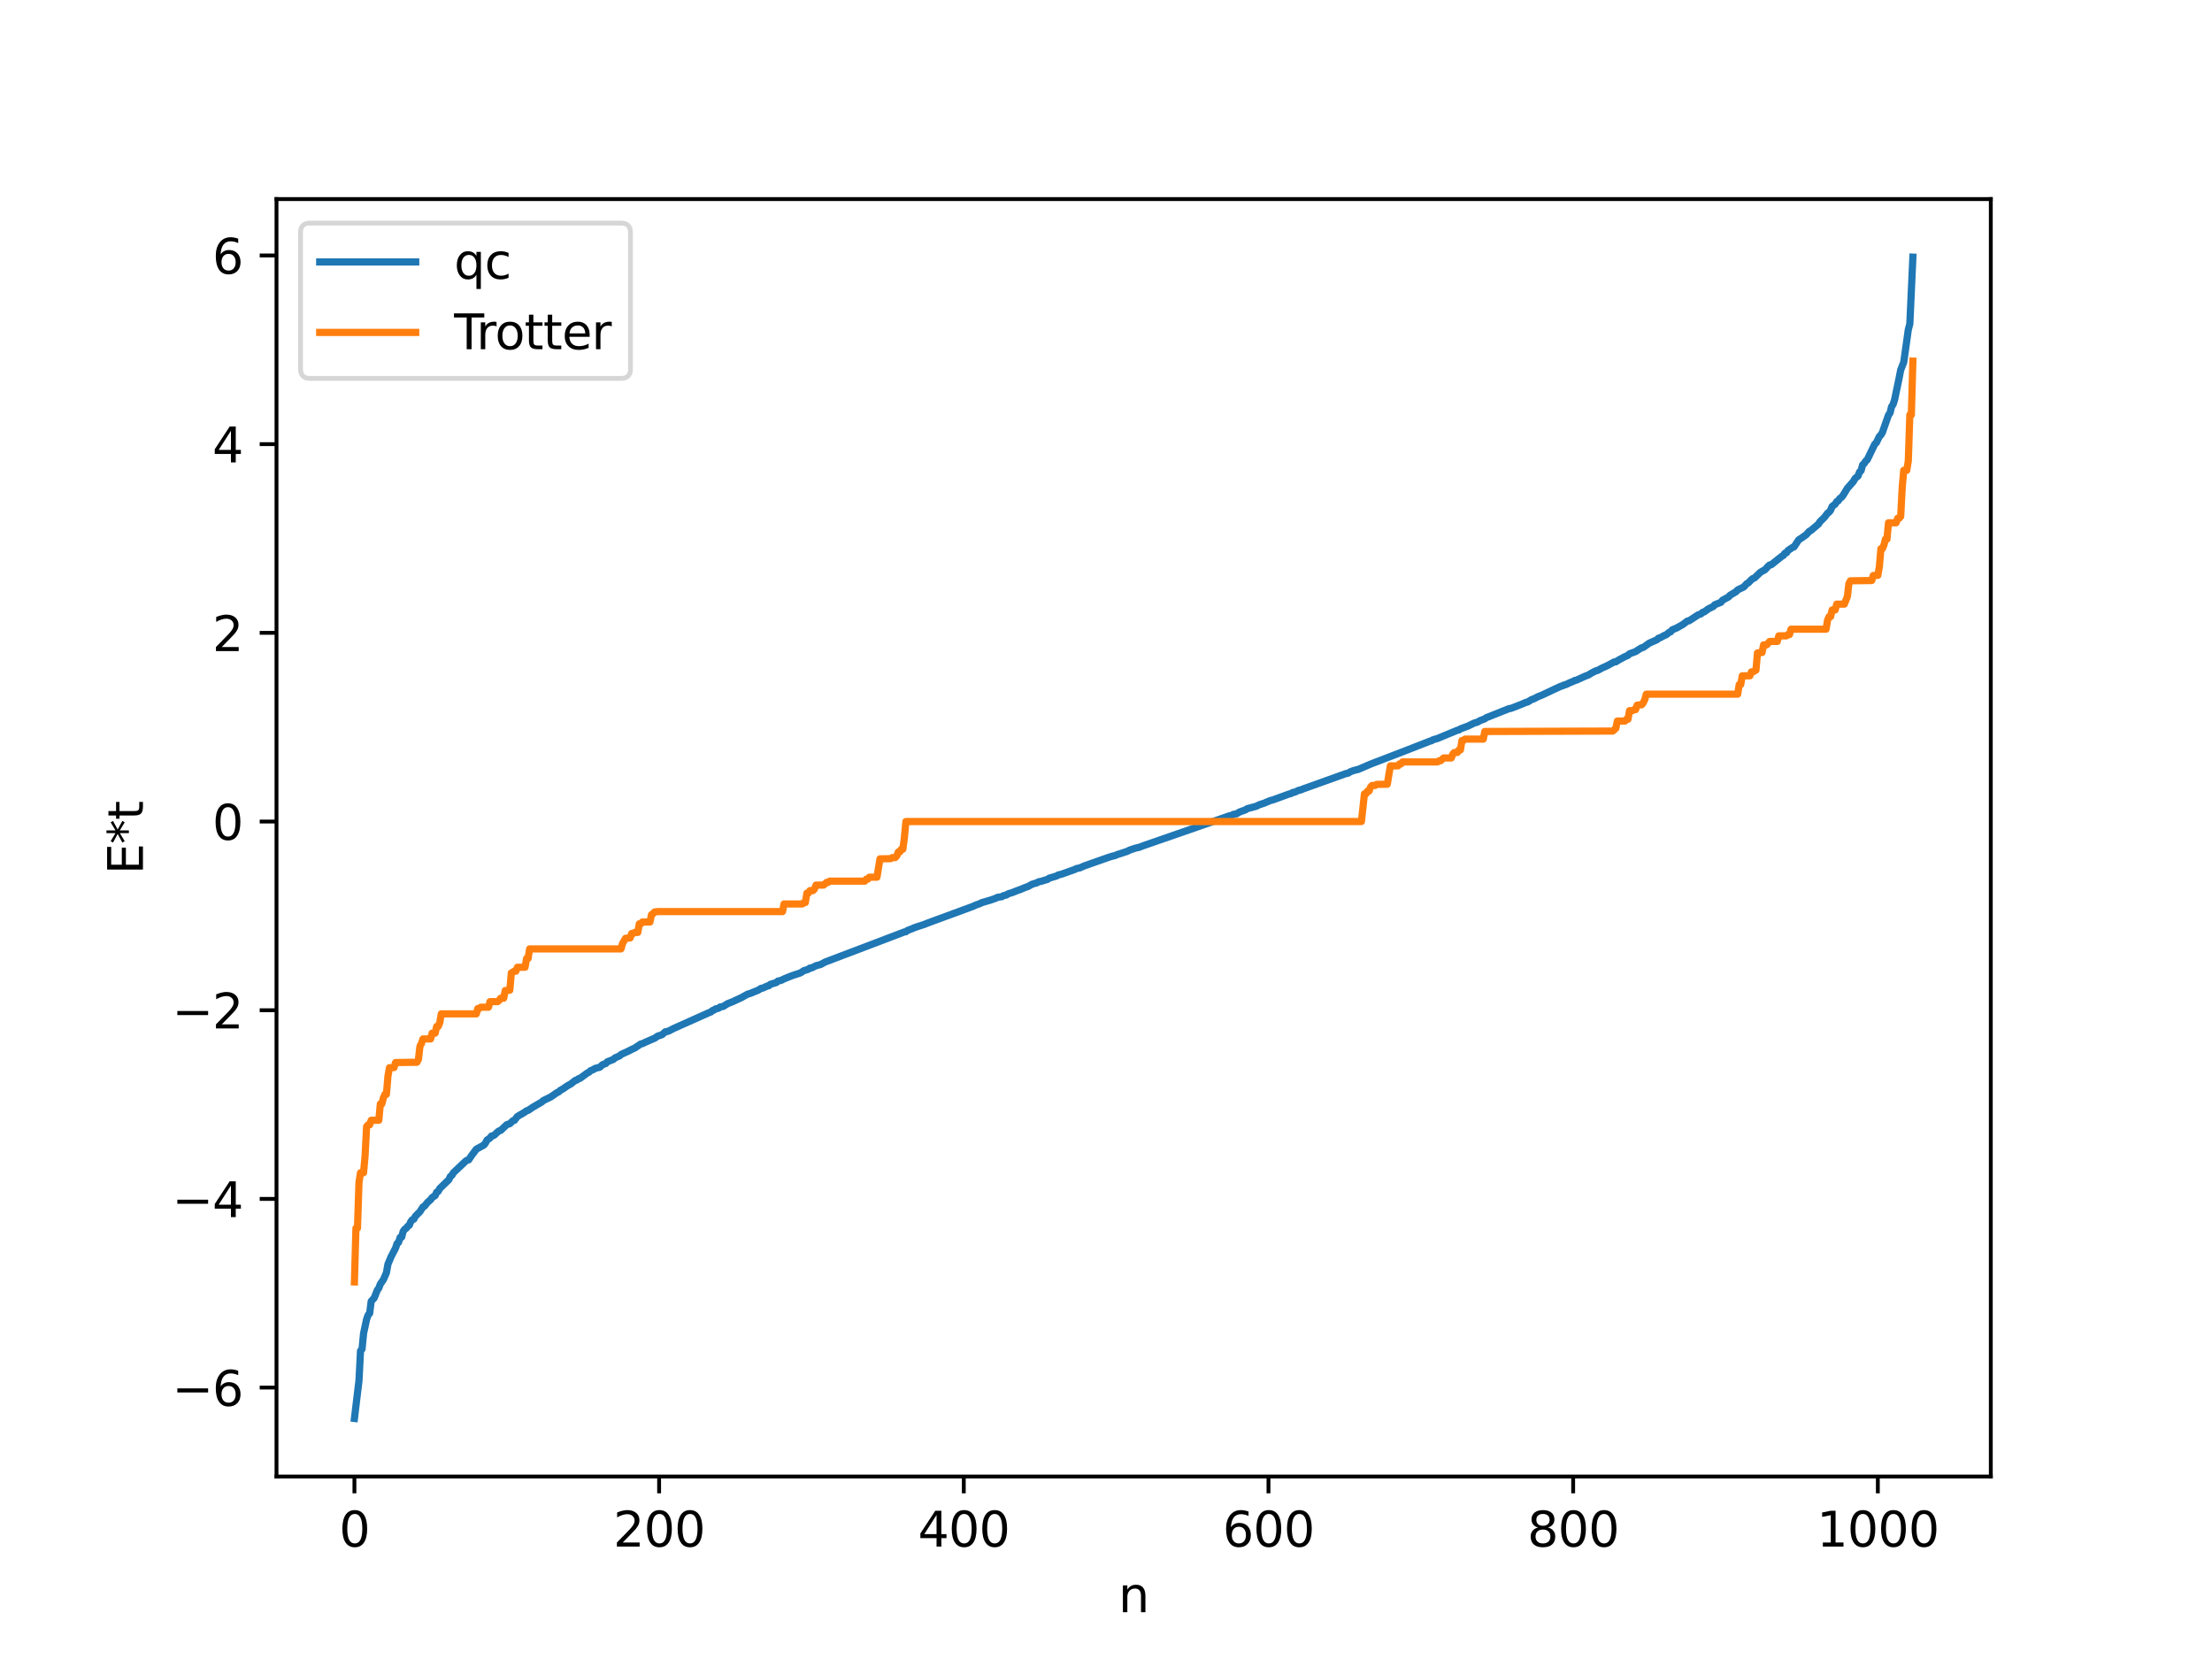 <?xml version="1.0" encoding="utf-8" standalone="no"?>
<!DOCTYPE svg PUBLIC "-//W3C//DTD SVG 1.1//EN"
  "http://www.w3.org/Graphics/SVG/1.1/DTD/svg11.dtd">
<svg xmlns:xlink="http://www.w3.org/1999/xlink" width="460.8pt" height="345.6pt" viewBox="0 0 460.8 345.6" xmlns="http://www.w3.org/2000/svg" version="1.1">
 <defs>
  <style type="text/css">*{stroke-linejoin: round; stroke-linecap: butt}</style>
 </defs>
 <g id="figure_1">
  <g id="patch_1">
   <path d="M 0 345.6 
L 460.8 345.6 
L 460.8 0 
L 0 0 
z
" style="fill: #ffffff"/>
  </g>
  <g id="axes_1">
   <g id="patch_2">
    <path d="M 57.6 307.584 
L 414.72 307.584 
L 414.72 41.472 
L 57.6 41.472 
z
" style="fill: #ffffff"/>
   </g>
   <g id="matplotlib.axis_1">
    <g id="xtick_1">
     <g id="line2d_1">
      <defs>
       <path id="m8b14ac8494" d="M 0 0 
L 0 3.5 
" style="stroke: #000000; stroke-width: 0.8"/>
      </defs>
      <g>
       <use xlink:href="#m8b14ac8494" x="73.833" y="307.584" style="stroke: #000000; stroke-width: 0.8"/>
      </g>
     </g>
     <g id="text_1">
      <!-- 0 -->
      <g transform="translate(70.651 322.182) scale(0.1 -0.1)">
       <defs>
        <path id="DejaVuSans-30" d="M 2034 4250 
Q 1547 4250 1301 3770 
Q 1056 3291 1056 2328 
Q 1056 1369 1301 889 
Q 1547 409 2034 409 
Q 2525 409 2770 889 
Q 3016 1369 3016 2328 
Q 3016 3291 2770 3770 
Q 2525 4250 2034 4250 
z
M 2034 4750 
Q 2819 4750 3233 4129 
Q 3647 3509 3647 2328 
Q 3647 1150 3233 529 
Q 2819 -91 2034 -91 
Q 1250 -91 836 529 
Q 422 1150 422 2328 
Q 422 3509 836 4129 
Q 1250 4750 2034 4750 
z
" transform="scale(0.016)"/>
       </defs>
       <use xlink:href="#DejaVuSans-30"/>
      </g>
     </g>
    </g>
    <g id="xtick_2">
     <g id="line2d_2">
      <g>
       <use xlink:href="#m8b14ac8494" x="137.304" y="307.584" style="stroke: #000000; stroke-width: 0.8"/>
      </g>
     </g>
     <g id="text_2">
      <!-- 200 -->
      <g transform="translate(127.76 322.182) scale(0.1 -0.1)">
       <defs>
        <path id="DejaVuSans-32" d="M 1228 531 
L 3431 531 
L 3431 0 
L 469 0 
L 469 531 
Q 828 903 1448 1529 
Q 2069 2156 2228 2338 
Q 2531 2678 2651 2914 
Q 2772 3150 2772 3378 
Q 2772 3750 2511 3984 
Q 2250 4219 1831 4219 
Q 1534 4219 1204 4116 
Q 875 4013 500 3803 
L 500 4441 
Q 881 4594 1212 4672 
Q 1544 4750 1819 4750 
Q 2544 4750 2975 4387 
Q 3406 4025 3406 3419 
Q 3406 3131 3298 2873 
Q 3191 2616 2906 2266 
Q 2828 2175 2409 1742 
Q 1991 1309 1228 531 
z
" transform="scale(0.016)"/>
       </defs>
       <use xlink:href="#DejaVuSans-32"/>
       <use xlink:href="#DejaVuSans-30" x="63.623"/>
       <use xlink:href="#DejaVuSans-30" x="127.246"/>
      </g>
     </g>
    </g>
    <g id="xtick_3">
     <g id="line2d_3">
      <g>
       <use xlink:href="#m8b14ac8494" x="200.775" y="307.584" style="stroke: #000000; stroke-width: 0.8"/>
      </g>
     </g>
     <g id="text_3">
      <!-- 400 -->
      <g transform="translate(191.231 322.182) scale(0.1 -0.1)">
       <defs>
        <path id="DejaVuSans-34" d="M 2419 4116 
L 825 1625 
L 2419 1625 
L 2419 4116 
z
M 2253 4666 
L 3047 4666 
L 3047 1625 
L 3713 1625 
L 3713 1100 
L 3047 1100 
L 3047 0 
L 2419 0 
L 2419 1100 
L 313 1100 
L 313 1709 
L 2253 4666 
z
" transform="scale(0.016)"/>
       </defs>
       <use xlink:href="#DejaVuSans-34"/>
       <use xlink:href="#DejaVuSans-30" x="63.623"/>
       <use xlink:href="#DejaVuSans-30" x="127.246"/>
      </g>
     </g>
    </g>
    <g id="xtick_4">
     <g id="line2d_4">
      <g>
       <use xlink:href="#m8b14ac8494" x="264.246" y="307.584" style="stroke: #000000; stroke-width: 0.8"/>
      </g>
     </g>
     <g id="text_4">
      <!-- 600 -->
      <g transform="translate(254.702 322.182) scale(0.1 -0.1)">
       <defs>
        <path id="DejaVuSans-36" d="M 2113 2584 
Q 1688 2584 1439 2293 
Q 1191 2003 1191 1497 
Q 1191 994 1439 701 
Q 1688 409 2113 409 
Q 2538 409 2786 701 
Q 3034 994 3034 1497 
Q 3034 2003 2786 2293 
Q 2538 2584 2113 2584 
z
M 3366 4563 
L 3366 3988 
Q 3128 4100 2886 4159 
Q 2644 4219 2406 4219 
Q 1781 4219 1451 3797 
Q 1122 3375 1075 2522 
Q 1259 2794 1537 2939 
Q 1816 3084 2150 3084 
Q 2853 3084 3261 2657 
Q 3669 2231 3669 1497 
Q 3669 778 3244 343 
Q 2819 -91 2113 -91 
Q 1303 -91 875 529 
Q 447 1150 447 2328 
Q 447 3434 972 4092 
Q 1497 4750 2381 4750 
Q 2619 4750 2861 4703 
Q 3103 4656 3366 4563 
z
" transform="scale(0.016)"/>
       </defs>
       <use xlink:href="#DejaVuSans-36"/>
       <use xlink:href="#DejaVuSans-30" x="63.623"/>
       <use xlink:href="#DejaVuSans-30" x="127.246"/>
      </g>
     </g>
    </g>
    <g id="xtick_5">
     <g id="line2d_5">
      <g>
       <use xlink:href="#m8b14ac8494" x="327.717" y="307.584" style="stroke: #000000; stroke-width: 0.8"/>
      </g>
     </g>
     <g id="text_5">
      <!-- 800 -->
      <g transform="translate(318.173 322.182) scale(0.1 -0.1)">
       <defs>
        <path id="DejaVuSans-38" d="M 2034 2216 
Q 1584 2216 1326 1975 
Q 1069 1734 1069 1313 
Q 1069 891 1326 650 
Q 1584 409 2034 409 
Q 2484 409 2743 651 
Q 3003 894 3003 1313 
Q 3003 1734 2745 1975 
Q 2488 2216 2034 2216 
z
M 1403 2484 
Q 997 2584 770 2862 
Q 544 3141 544 3541 
Q 544 4100 942 4425 
Q 1341 4750 2034 4750 
Q 2731 4750 3128 4425 
Q 3525 4100 3525 3541 
Q 3525 3141 3298 2862 
Q 3072 2584 2669 2484 
Q 3125 2378 3379 2068 
Q 3634 1759 3634 1313 
Q 3634 634 3220 271 
Q 2806 -91 2034 -91 
Q 1263 -91 848 271 
Q 434 634 434 1313 
Q 434 1759 690 2068 
Q 947 2378 1403 2484 
z
M 1172 3481 
Q 1172 3119 1398 2916 
Q 1625 2713 2034 2713 
Q 2441 2713 2670 2916 
Q 2900 3119 2900 3481 
Q 2900 3844 2670 4047 
Q 2441 4250 2034 4250 
Q 1625 4250 1398 4047 
Q 1172 3844 1172 3481 
z
" transform="scale(0.016)"/>
       </defs>
       <use xlink:href="#DejaVuSans-38"/>
       <use xlink:href="#DejaVuSans-30" x="63.623"/>
       <use xlink:href="#DejaVuSans-30" x="127.246"/>
      </g>
     </g>
    </g>
    <g id="xtick_6">
     <g id="line2d_6">
      <g>
       <use xlink:href="#m8b14ac8494" x="391.188" y="307.584" style="stroke: #000000; stroke-width: 0.8"/>
      </g>
     </g>
     <g id="text_6">
      <!-- 1000 -->
      <g transform="translate(378.463 322.182) scale(0.1 -0.1)">
       <defs>
        <path id="DejaVuSans-31" d="M 794 531 
L 1825 531 
L 1825 4091 
L 703 3866 
L 703 4441 
L 1819 4666 
L 2450 4666 
L 2450 531 
L 3481 531 
L 3481 0 
L 794 0 
L 794 531 
z
" transform="scale(0.016)"/>
       </defs>
       <use xlink:href="#DejaVuSans-31"/>
       <use xlink:href="#DejaVuSans-30" x="63.623"/>
       <use xlink:href="#DejaVuSans-30" x="127.246"/>
       <use xlink:href="#DejaVuSans-30" x="190.869"/>
      </g>
     </g>
    </g>
    <g id="text_7">
     <!-- n -->
     <g transform="translate(232.991 335.861) scale(0.1 -0.1)">
      <defs>
       <path id="DejaVuSans-6e" d="M 3513 2113 
L 3513 0 
L 2938 0 
L 2938 2094 
Q 2938 2591 2744 2837 
Q 2550 3084 2163 3084 
Q 1697 3084 1428 2787 
Q 1159 2491 1159 1978 
L 1159 0 
L 581 0 
L 581 3500 
L 1159 3500 
L 1159 2956 
Q 1366 3272 1645 3428 
Q 1925 3584 2291 3584 
Q 2894 3584 3203 3211 
Q 3513 2838 3513 2113 
z
" transform="scale(0.016)"/>
      </defs>
      <use xlink:href="#DejaVuSans-6e"/>
     </g>
    </g>
   </g>
   <g id="matplotlib.axis_2">
    <g id="ytick_1">
     <g id="line2d_7">
      <defs>
       <path id="m20b7e41b5f" d="M 0 0 
L -3.5 0 
" style="stroke: #000000; stroke-width: 0.8"/>
      </defs>
      <g>
       <use xlink:href="#m20b7e41b5f" x="57.6" y="289.061" style="stroke: #000000; stroke-width: 0.8"/>
      </g>
     </g>
     <g id="text_8">
      <!-- −6 -->
      <g transform="translate(35.858 292.86) scale(0.1 -0.1)">
       <defs>
        <path id="DejaVuSans-2212" d="M 678 2272 
L 4684 2272 
L 4684 1741 
L 678 1741 
L 678 2272 
z
" transform="scale(0.016)"/>
       </defs>
       <use xlink:href="#DejaVuSans-2212"/>
       <use xlink:href="#DejaVuSans-36" x="83.789"/>
      </g>
     </g>
    </g>
    <g id="ytick_2">
     <g id="line2d_8">
      <g>
       <use xlink:href="#m20b7e41b5f" x="57.6" y="249.754" style="stroke: #000000; stroke-width: 0.8"/>
      </g>
     </g>
     <g id="text_9">
      <!-- −4 -->
      <g transform="translate(35.858 253.554) scale(0.1 -0.1)">
       <use xlink:href="#DejaVuSans-2212"/>
       <use xlink:href="#DejaVuSans-34" x="83.789"/>
      </g>
     </g>
    </g>
    <g id="ytick_3">
     <g id="line2d_9">
      <g>
       <use xlink:href="#m20b7e41b5f" x="57.6" y="210.448" style="stroke: #000000; stroke-width: 0.8"/>
      </g>
     </g>
     <g id="text_10">
      <!-- −2 -->
      <g transform="translate(35.858 214.247) scale(0.1 -0.1)">
       <use xlink:href="#DejaVuSans-2212"/>
       <use xlink:href="#DejaVuSans-32" x="83.789"/>
      </g>
     </g>
    </g>
    <g id="ytick_4">
     <g id="line2d_10">
      <g>
       <use xlink:href="#m20b7e41b5f" x="57.6" y="171.141" style="stroke: #000000; stroke-width: 0.8"/>
      </g>
     </g>
     <g id="text_11">
      <!-- 0 -->
      <g transform="translate(44.237 174.94) scale(0.1 -0.1)">
       <use xlink:href="#DejaVuSans-30"/>
      </g>
     </g>
    </g>
    <g id="ytick_5">
     <g id="line2d_11">
      <g>
       <use xlink:href="#m20b7e41b5f" x="57.6" y="131.834" style="stroke: #000000; stroke-width: 0.8"/>
      </g>
     </g>
     <g id="text_12">
      <!-- 2 -->
      <g transform="translate(44.237 135.633) scale(0.1 -0.1)">
       <use xlink:href="#DejaVuSans-32"/>
      </g>
     </g>
    </g>
    <g id="ytick_6">
     <g id="line2d_12">
      <g>
       <use xlink:href="#m20b7e41b5f" x="57.6" y="92.527" style="stroke: #000000; stroke-width: 0.8"/>
      </g>
     </g>
     <g id="text_13">
      <!-- 4 -->
      <g transform="translate(44.237 96.326) scale(0.1 -0.1)">
       <use xlink:href="#DejaVuSans-34"/>
      </g>
     </g>
    </g>
    <g id="ytick_7">
     <g id="line2d_13">
      <g>
       <use xlink:href="#m20b7e41b5f" x="57.6" y="53.22" style="stroke: #000000; stroke-width: 0.8"/>
      </g>
     </g>
     <g id="text_14">
      <!-- 6 -->
      <g transform="translate(44.237 57.02) scale(0.1 -0.1)">
       <use xlink:href="#DejaVuSans-36"/>
      </g>
     </g>
    </g>
    <g id="text_15">
     <!-- E*t -->
     <g transform="translate(29.778 182.148) rotate(-90) scale(0.1 -0.1)">
      <defs>
       <path id="DejaVuSans-45" d="M 628 4666 
L 3578 4666 
L 3578 4134 
L 1259 4134 
L 1259 2753 
L 3481 2753 
L 3481 2222 
L 1259 2222 
L 1259 531 
L 3634 531 
L 3634 0 
L 628 0 
L 628 4666 
z
" transform="scale(0.016)"/>
       <path id="DejaVuSans-2a" d="M 3009 3897 
L 1888 3291 
L 3009 2681 
L 2828 2375 
L 1778 3009 
L 1778 1831 
L 1422 1831 
L 1422 3009 
L 372 2375 
L 191 2681 
L 1313 3291 
L 191 3897 
L 372 4206 
L 1422 3572 
L 1422 4750 
L 1778 4750 
L 1778 3572 
L 2828 4206 
L 3009 3897 
z
" transform="scale(0.016)"/>
       <path id="DejaVuSans-74" d="M 1172 4494 
L 1172 3500 
L 2356 3500 
L 2356 3053 
L 1172 3053 
L 1172 1153 
Q 1172 725 1289 603 
Q 1406 481 1766 481 
L 2356 481 
L 2356 0 
L 1766 0 
Q 1100 0 847 248 
Q 594 497 594 1153 
L 594 3053 
L 172 3053 
L 172 3500 
L 594 3500 
L 594 4494 
L 1172 4494 
z
" transform="scale(0.016)"/>
      </defs>
      <use xlink:href="#DejaVuSans-45"/>
      <use xlink:href="#DejaVuSans-2a" x="63.184"/>
      <use xlink:href="#DejaVuSans-74" x="113.184"/>
     </g>
    </g>
   </g>
   <g id="line2d_14">
    <path d="M 73.833 295.488 
L 74.785 287.582 
L 75.102 281.412 
L 75.42 281.037 
L 75.737 277.788 
L 76.372 274.817 
L 76.689 273.929 
L 77.006 273.599 
L 77.324 271.089 
L 77.958 270.385 
L 78.593 268.763 
L 78.91 268.342 
L 79.228 267.495 
L 79.862 266.582 
L 80.497 265.137 
L 80.815 263.364 
L 81.449 261.837 
L 82.401 259.99 
L 82.719 259.046 
L 83.036 258.797 
L 83.353 257.781 
L 83.671 257.725 
L 83.988 256.508 
L 84.305 256.08 
L 84.623 255.872 
L 84.94 255.439 
L 85.258 255.248 
L 85.575 254.488 
L 85.892 254.093 
L 86.21 253.973 
L 86.527 253.376 
L 87.162 252.727 
L 87.479 252.411 
L 88.114 251.418 
L 88.431 251.269 
L 89.066 250.475 
L 89.7 249.926 
L 90.018 249.469 
L 90.653 249.056 
L 90.97 248.348 
L 91.287 248.182 
L 91.605 247.589 
L 93.509 245.746 
L 93.826 245.071 
L 94.143 244.847 
L 94.461 244.296 
L 97 241.893 
L 97.317 241.683 
L 97.634 241.623 
L 98.269 240.669 
L 98.904 239.836 
L 99.221 239.399 
L 100.173 238.875 
L 100.808 238.531 
L 101.125 238.127 
L 101.443 237.504 
L 102.077 237.069 
L 102.395 236.645 
L 102.712 236.607 
L 103.029 236.411 
L 103.664 235.807 
L 103.981 235.576 
L 104.299 235.489 
L 105.568 234.287 
L 106.203 234.086 
L 106.838 233.479 
L 107.155 233.403 
L 107.79 232.57 
L 108.742 232.03 
L 109.377 231.642 
L 109.694 231.394 
L 110.011 231.316 
L 110.963 230.672 
L 112.867 229.559 
L 113.185 229.272 
L 114.772 228.491 
L 116.041 227.604 
L 116.358 227.486 
L 116.676 227.173 
L 117.31 226.812 
L 118.262 226.152 
L 118.897 225.818 
L 119.532 225.316 
L 119.849 225.065 
L 120.167 225.001 
L 120.484 224.73 
L 120.801 224.657 
L 122.388 223.495 
L 122.705 223.356 
L 123.023 223.042 
L 123.658 222.788 
L 123.975 222.561 
L 124.927 222.333 
L 125.562 221.767 
L 126.196 221.554 
L 126.514 221.191 
L 127.783 220.695 
L 128.1 220.385 
L 129.053 219.971 
L 129.37 219.671 
L 130.957 218.945 
L 131.591 218.616 
L 132.226 218.325 
L 133.496 217.471 
L 133.813 217.42 
L 134.448 217.112 
L 135.4 216.695 
L 136.034 216.415 
L 136.352 216.301 
L 136.986 215.849 
L 137.621 215.655 
L 137.939 215.527 
L 138.573 214.955 
L 139.208 214.824 
L 139.843 214.5 
L 140.477 214.181 
L 147.777 210.918 
L 148.094 210.818 
L 148.411 210.514 
L 148.729 210.431 
L 149.046 210.176 
L 149.681 210.041 
L 149.998 209.777 
L 150.633 209.671 
L 151.585 209.077 
L 152.537 208.706 
L 153.489 208.268 
L 154.441 207.826 
L 155.71 207.118 
L 156.345 206.925 
L 156.98 206.659 
L 157.932 206.282 
L 158.567 205.879 
L 158.884 205.847 
L 159.836 205.406 
L 160.153 205.35 
L 160.471 205.058 
L 161.74 204.674 
L 162.058 204.373 
L 162.692 204.243 
L 163.327 203.925 
L 164.914 203.281 
L 165.866 202.958 
L 166.5 202.761 
L 166.818 202.625 
L 167.453 202.215 
L 168.405 201.915 
L 168.722 201.66 
L 169.039 201.653 
L 169.991 201.176 
L 170.943 200.93 
L 171.896 200.41 
L 188.398 194.14 
L 188.715 194.098 
L 189.033 193.841 
L 189.667 193.601 
L 190.62 193.203 
L 192.524 192.58 
L 193.158 192.322 
L 194.428 191.849 
L 202.679 188.818 
L 203.314 188.52 
L 203.948 188.31 
L 204.583 188.018 
L 206.17 187.558 
L 206.805 187.343 
L 207.439 187.117 
L 207.757 186.941 
L 208.709 186.796 
L 209.026 186.577 
L 209.661 186.45 
L 209.978 186.214 
L 210.93 185.918 
L 211.882 185.536 
L 212.517 185.318 
L 213.469 184.914 
L 214.104 184.695 
L 215.056 184.179 
L 216.008 183.906 
L 216.325 183.703 
L 216.96 183.583 
L 217.595 183.375 
L 218.229 183.194 
L 218.547 182.945 
L 220.134 182.47 
L 220.451 182.267 
L 221.086 182.127 
L 223.942 181.108 
L 224.259 180.928 
L 224.894 180.814 
L 225.846 180.397 
L 230.924 178.605 
L 231.876 178.313 
L 232.193 178.265 
L 232.828 177.994 
L 233.462 177.801 
L 234.415 177.483 
L 234.732 177.389 
L 235.367 177.074 
L 236.636 176.653 
L 237.271 176.524 
L 238.223 176.16 
L 255.043 170.321 
L 255.995 169.982 
L 256.629 169.831 
L 256.947 169.641 
L 257.581 169.543 
L 258.216 169.155 
L 259.486 168.701 
L 259.803 168.47 
L 261.707 167.956 
L 262.342 167.633 
L 263.294 167.332 
L 264.563 166.792 
L 265.198 166.623 
L 267.42 165.815 
L 268.372 165.46 
L 269.006 165.284 
L 269.324 165.072 
L 269.641 165.054 
L 270.593 164.618 
L 270.91 164.578 
L 271.545 164.315 
L 280.431 161.13 
L 280.748 161.1 
L 281.383 160.74 
L 282.018 160.505 
L 282.97 160.271 
L 285.509 159.181 
L 286.461 158.812 
L 292.491 156.494 
L 297.886 154.394 
L 298.203 154.316 
L 298.52 154.108 
L 299.472 153.834 
L 303.598 152.121 
L 303.915 152.07 
L 304.233 151.835 
L 305.82 151.249 
L 307.089 150.63 
L 307.724 150.453 
L 308.358 150.103 
L 309.31 149.746 
L 309.628 149.496 
L 310.262 149.259 
L 314.388 147.608 
L 314.705 147.585 
L 315.34 147.347 
L 317.244 146.596 
L 317.879 146.313 
L 318.196 146.256 
L 319.148 145.69 
L 319.466 145.609 
L 320.418 145.111 
L 321.053 144.874 
L 321.687 144.583 
L 323.909 143.533 
L 325.178 142.951 
L 325.496 142.882 
L 325.813 142.689 
L 326.13 142.641 
L 327.082 142.189 
L 327.717 141.951 
L 328.034 141.752 
L 328.352 141.711 
L 330.256 140.845 
L 330.891 140.611 
L 331.525 140.215 
L 332.477 139.729 
L 332.795 139.676 
L 333.747 139.157 
L 334.699 138.734 
L 336.286 137.884 
L 336.603 137.876 
L 337.238 137.469 
L 338.507 136.786 
L 339.142 136.52 
L 339.459 136.198 
L 340.729 135.736 
L 341.363 135.315 
L 341.998 134.935 
L 342.315 134.877 
L 343.585 133.97 
L 345.172 133.275 
L 345.489 132.945 
L 345.806 132.876 
L 346.758 132.349 
L 347.076 132.253 
L 347.71 131.727 
L 348.028 131.622 
L 348.345 131.211 
L 349.297 130.807 
L 350.567 130.09 
L 351.519 129.37 
L 351.836 129.335 
L 352.471 128.932 
L 353.74 128.092 
L 354.375 127.868 
L 354.692 127.558 
L 355.01 127.475 
L 355.962 126.793 
L 356.914 126.336 
L 357.231 125.972 
L 358.5 125.473 
L 358.818 125.041 
L 360.087 124.357 
L 360.405 123.998 
L 361.674 123.241 
L 361.991 122.883 
L 363.261 122.28 
L 363.896 121.572 
L 364.213 121.418 
L 364.848 120.756 
L 365.165 120.508 
L 365.482 120.406 
L 366.752 119.197 
L 367.704 118.661 
L 368.339 117.954 
L 368.656 117.686 
L 368.973 117.651 
L 371.195 115.879 
L 371.512 115.706 
L 371.829 115.246 
L 372.147 115.16 
L 372.464 114.677 
L 373.416 114.042 
L 373.734 113.92 
L 374.686 112.475 
L 375.32 112.064 
L 376.272 111.382 
L 376.907 110.674 
L 377.224 110.523 
L 378.811 109.177 
L 379.129 108.687 
L 380.081 107.747 
L 380.715 106.905 
L 381.033 106.694 
L 381.35 106.288 
L 381.667 105.498 
L 382.302 105.02 
L 382.62 104.49 
L 382.937 104.336 
L 383.254 103.853 
L 383.572 103.638 
L 383.889 103.273 
L 384.841 101.722 
L 386.11 100.276 
L 386.428 99.686 
L 387.062 99.165 
L 387.38 98.309 
L 387.697 98.051 
L 388.015 96.832 
L 388.332 96.581 
L 388.649 96.056 
L 388.967 95.802 
L 390.553 92.509 
L 390.871 92.236 
L 391.505 90.92 
L 391.823 90.609 
L 392.14 90.075 
L 393.41 86.452 
L 393.727 86.037 
L 394.044 84.721 
L 394.362 84.26 
L 394.679 83.269 
L 395.631 78.698 
L 395.948 77.081 
L 396.583 75.444 
L 397.535 68.661 
L 397.853 67.472 
L 398.487 53.568 
L 398.487 53.568 
" clip-path="url(#pdd7c33262d)" style="fill: none; stroke: #1f77b4; stroke-width: 1.5; stroke-linecap: square"/>
   </g>
   <g id="line2d_15">
    <path d="M 73.833 267.05 
L 74.15 255.858 
L 74.467 255.858 
L 74.785 246.292 
L 75.102 244.305 
L 75.737 244.305 
L 76.054 240.725 
L 76.372 234.683 
L 76.689 234.312 
L 77.006 234.312 
L 77.324 233.377 
L 78.91 233.377 
L 79.228 229.968 
L 79.545 229.968 
L 79.862 228.734 
L 80.18 227.972 
L 80.497 227.972 
L 80.815 224.202 
L 81.132 222.428 
L 82.084 222.397 
L 82.401 221.347 
L 86.844 221.288 
L 87.162 220.713 
L 87.479 217.981 
L 87.796 217.377 
L 88.114 216.432 
L 89.7 216.432 
L 90.018 215.223 
L 90.653 215.223 
L 90.97 213.82 
L 91.287 213.82 
L 91.605 213.089 
L 91.922 211.208 
L 99.221 211.208 
L 99.539 210.088 
L 99.856 210.088 
L 100.173 209.822 
L 101.76 209.822 
L 102.077 208.661 
L 103.664 208.661 
L 103.981 208.399 
L 104.299 207.946 
L 104.934 207.946 
L 105.251 206.353 
L 106.203 206.273 
L 106.52 202.678 
L 107.155 202.323 
L 107.472 202.323 
L 107.79 201.495 
L 109.377 201.495 
L 109.694 199.678 
L 110.011 199.678 
L 110.329 197.672 
L 129.37 197.672 
L 129.687 196.531 
L 130.322 195.458 
L 131.274 195.39 
L 131.591 194.457 
L 131.909 194.457 
L 132.226 194.244 
L 132.861 194.244 
L 133.178 192.448 
L 133.496 192.448 
L 133.813 192.072 
L 135.4 192.072 
L 135.717 190.54 
L 136.034 190.334 
L 136.352 189.988 
L 136.986 189.901 
L 163.01 189.901 
L 163.327 188.311 
L 167.135 188.311 
L 167.453 188.021 
L 167.77 188.021 
L 168.087 186.054 
L 168.405 186.054 
L 168.722 185.528 
L 169.357 185.528 
L 169.674 185.19 
L 169.991 184.378 
L 171.578 184.378 
L 172.213 183.806 
L 172.53 183.806 
L 172.848 183.563 
L 180.147 183.563 
L 180.464 183.145 
L 180.781 183.145 
L 181.099 182.735 
L 182.686 182.735 
L 183.32 178.911 
L 185.542 178.877 
L 185.859 178.655 
L 186.494 178.655 
L 186.811 178.32 
L 187.129 177.479 
L 187.446 177.479 
L 187.763 176.909 
L 188.081 176.909 
L 188.398 174.532 
L 188.715 171.141 
L 283.605 171.141 
L 284.239 165.372 
L 284.557 165.372 
L 284.874 164.803 
L 285.191 164.803 
L 285.509 163.962 
L 285.826 163.626 
L 286.461 163.626 
L 286.778 163.404 
L 289 163.37 
L 289.634 159.547 
L 291.221 159.547 
L 291.539 159.137 
L 291.856 159.137 
L 292.173 158.719 
L 299.472 158.719 
L 299.79 158.476 
L 300.107 158.476 
L 300.742 157.904 
L 302.329 157.904 
L 302.646 157.092 
L 302.963 156.753 
L 303.598 156.753 
L 303.915 156.228 
L 304.233 156.228 
L 304.55 154.261 
L 304.867 154.261 
L 305.185 153.97 
L 308.993 153.97 
L 309.31 152.381 
L 335.968 152.294 
L 336.603 151.741 
L 336.92 150.21 
L 338.507 150.21 
L 338.824 149.834 
L 339.142 149.834 
L 339.459 148.038 
L 340.094 148.038 
L 340.411 147.825 
L 340.729 147.825 
L 341.046 146.892 
L 341.681 146.823 
L 341.998 146.823 
L 342.315 146.408 
L 342.633 145.751 
L 342.95 144.61 
L 361.991 144.61 
L 362.309 142.603 
L 362.626 142.603 
L 362.943 140.786 
L 364.53 140.786 
L 364.848 139.959 
L 365.165 139.959 
L 365.8 139.604 
L 366.117 136.009 
L 367.069 135.928 
L 367.386 134.336 
L 368.021 134.336 
L 368.656 133.621 
L 370.243 133.621 
L 370.56 132.459 
L 372.147 132.459 
L 372.464 132.194 
L 372.781 132.194 
L 373.099 131.074 
L 380.398 131.074 
L 380.715 129.193 
L 381.033 128.462 
L 381.35 128.462 
L 381.667 127.058 
L 382.302 127.058 
L 382.62 125.85 
L 384.206 125.85 
L 384.841 124.301 
L 385.158 121.569 
L 385.476 120.994 
L 389.919 120.934 
L 390.236 119.884 
L 391.188 119.854 
L 391.505 118.079 
L 391.823 114.31 
L 392.14 114.31 
L 392.458 113.548 
L 392.775 112.314 
L 393.092 112.314 
L 393.41 108.905 
L 394.996 108.905 
L 395.314 107.97 
L 395.631 107.97 
L 395.948 107.599 
L 396.266 101.556 
L 396.583 97.977 
L 397.218 97.977 
L 397.535 95.99 
L 397.853 86.423 
L 398.17 86.423 
L 398.487 75.232 
L 398.487 75.232 
" clip-path="url(#pdd7c33262d)" style="fill: none; stroke: #ff7f0e; stroke-width: 1.5; stroke-linecap: square"/>
   </g>
   <g id="patch_3">
    <path d="M 57.6 307.584 
L 57.6 41.472 
" style="fill: none; stroke: #000000; stroke-width: 0.8; stroke-linejoin: miter; stroke-linecap: square"/>
   </g>
   <g id="patch_4">
    <path d="M 414.72 307.584 
L 414.72 41.472 
" style="fill: none; stroke: #000000; stroke-width: 0.8; stroke-linejoin: miter; stroke-linecap: square"/>
   </g>
   <g id="patch_5">
    <path d="M 57.6 307.584 
L 414.72 307.584 
" style="fill: none; stroke: #000000; stroke-width: 0.8; stroke-linejoin: miter; stroke-linecap: square"/>
   </g>
   <g id="patch_6">
    <path d="M 57.6 41.472 
L 414.72 41.472 
" style="fill: none; stroke: #000000; stroke-width: 0.8; stroke-linejoin: miter; stroke-linecap: square"/>
   </g>
   <g id="legend_1">
    <g id="patch_7">
     <path d="M 64.6 78.828 
L 129.342 78.828 
Q 131.342 78.828 131.342 76.828 
L 131.342 48.472 
Q 131.342 46.472 129.342 46.472 
L 64.6 46.472 
Q 62.6 46.472 62.6 48.472 
L 62.6 76.828 
Q 62.6 78.828 64.6 78.828 
z
" style="fill: #ffffff; opacity: 0.8; stroke: #cccccc; stroke-linejoin: miter"/>
    </g>
    <g id="line2d_16">
     <path d="M 66.6 54.57 
L 76.6 54.57 
L 86.6 54.57 
" style="fill: none; stroke: #1f77b4; stroke-width: 1.5; stroke-linecap: square"/>
    </g>
    <g id="text_16">
     <!-- qc -->
     <g transform="translate(94.6 58.07) scale(0.1 -0.1)">
      <defs>
       <path id="DejaVuSans-71" d="M 947 1747 
Q 947 1113 1208 752 
Q 1469 391 1925 391 
Q 2381 391 2643 752 
Q 2906 1113 2906 1747 
Q 2906 2381 2643 2742 
Q 2381 3103 1925 3103 
Q 1469 3103 1208 2742 
Q 947 2381 947 1747 
z
M 2906 525 
Q 2725 213 2448 61 
Q 2172 -91 1784 -91 
Q 1150 -91 751 415 
Q 353 922 353 1747 
Q 353 2572 751 3078 
Q 1150 3584 1784 3584 
Q 2172 3584 2448 3432 
Q 2725 3281 2906 2969 
L 2906 3500 
L 3481 3500 
L 3481 -1331 
L 2906 -1331 
L 2906 525 
z
" transform="scale(0.016)"/>
       <path id="DejaVuSans-63" d="M 3122 3366 
L 3122 2828 
Q 2878 2963 2633 3030 
Q 2388 3097 2138 3097 
Q 1578 3097 1268 2742 
Q 959 2388 959 1747 
Q 959 1106 1268 751 
Q 1578 397 2138 397 
Q 2388 397 2633 464 
Q 2878 531 3122 666 
L 3122 134 
Q 2881 22 2623 -34 
Q 2366 -91 2075 -91 
Q 1284 -91 818 406 
Q 353 903 353 1747 
Q 353 2603 823 3093 
Q 1294 3584 2113 3584 
Q 2378 3584 2631 3529 
Q 2884 3475 3122 3366 
z
" transform="scale(0.016)"/>
      </defs>
      <use xlink:href="#DejaVuSans-71"/>
      <use xlink:href="#DejaVuSans-63" x="63.477"/>
     </g>
    </g>
    <g id="line2d_17">
     <path d="M 66.6 69.249 
L 76.6 69.249 
L 86.6 69.249 
" style="fill: none; stroke: #ff7f0e; stroke-width: 1.5; stroke-linecap: square"/>
    </g>
    <g id="text_17">
     <!-- Trotter -->
     <g transform="translate(94.6 72.749) scale(0.1 -0.1)">
      <defs>
       <path id="DejaVuSans-54" d="M -19 4666 
L 3928 4666 
L 3928 4134 
L 2272 4134 
L 2272 0 
L 1638 0 
L 1638 4134 
L -19 4134 
L -19 4666 
z
" transform="scale(0.016)"/>
       <path id="DejaVuSans-72" d="M 2631 2963 
Q 2534 3019 2420 3045 
Q 2306 3072 2169 3072 
Q 1681 3072 1420 2755 
Q 1159 2438 1159 1844 
L 1159 0 
L 581 0 
L 581 3500 
L 1159 3500 
L 1159 2956 
Q 1341 3275 1631 3429 
Q 1922 3584 2338 3584 
Q 2397 3584 2469 3576 
Q 2541 3569 2628 3553 
L 2631 2963 
z
" transform="scale(0.016)"/>
       <path id="DejaVuSans-6f" d="M 1959 3097 
Q 1497 3097 1228 2736 
Q 959 2375 959 1747 
Q 959 1119 1226 758 
Q 1494 397 1959 397 
Q 2419 397 2687 759 
Q 2956 1122 2956 1747 
Q 2956 2369 2687 2733 
Q 2419 3097 1959 3097 
z
M 1959 3584 
Q 2709 3584 3137 3096 
Q 3566 2609 3566 1747 
Q 3566 888 3137 398 
Q 2709 -91 1959 -91 
Q 1206 -91 779 398 
Q 353 888 353 1747 
Q 353 2609 779 3096 
Q 1206 3584 1959 3584 
z
" transform="scale(0.016)"/>
       <path id="DejaVuSans-65" d="M 3597 1894 
L 3597 1613 
L 953 1613 
Q 991 1019 1311 708 
Q 1631 397 2203 397 
Q 2534 397 2845 478 
Q 3156 559 3463 722 
L 3463 178 
Q 3153 47 2828 -22 
Q 2503 -91 2169 -91 
Q 1331 -91 842 396 
Q 353 884 353 1716 
Q 353 2575 817 3079 
Q 1281 3584 2069 3584 
Q 2775 3584 3186 3129 
Q 3597 2675 3597 1894 
z
M 3022 2063 
Q 3016 2534 2758 2815 
Q 2500 3097 2075 3097 
Q 1594 3097 1305 2825 
Q 1016 2553 972 2059 
L 3022 2063 
z
" transform="scale(0.016)"/>
      </defs>
      <use xlink:href="#DejaVuSans-54"/>
      <use xlink:href="#DejaVuSans-72" x="46.334"/>
      <use xlink:href="#DejaVuSans-6f" x="85.197"/>
      <use xlink:href="#DejaVuSans-74" x="146.379"/>
      <use xlink:href="#DejaVuSans-74" x="185.588"/>
      <use xlink:href="#DejaVuSans-65" x="224.797"/>
      <use xlink:href="#DejaVuSans-72" x="286.32"/>
     </g>
    </g>
   </g>
  </g>
 </g>
 <defs>
  <clipPath id="pdd7c33262d">
   <rect x="57.6" y="41.472" width="357.12" height="266.112"/>
  </clipPath>
 </defs>
</svg>
